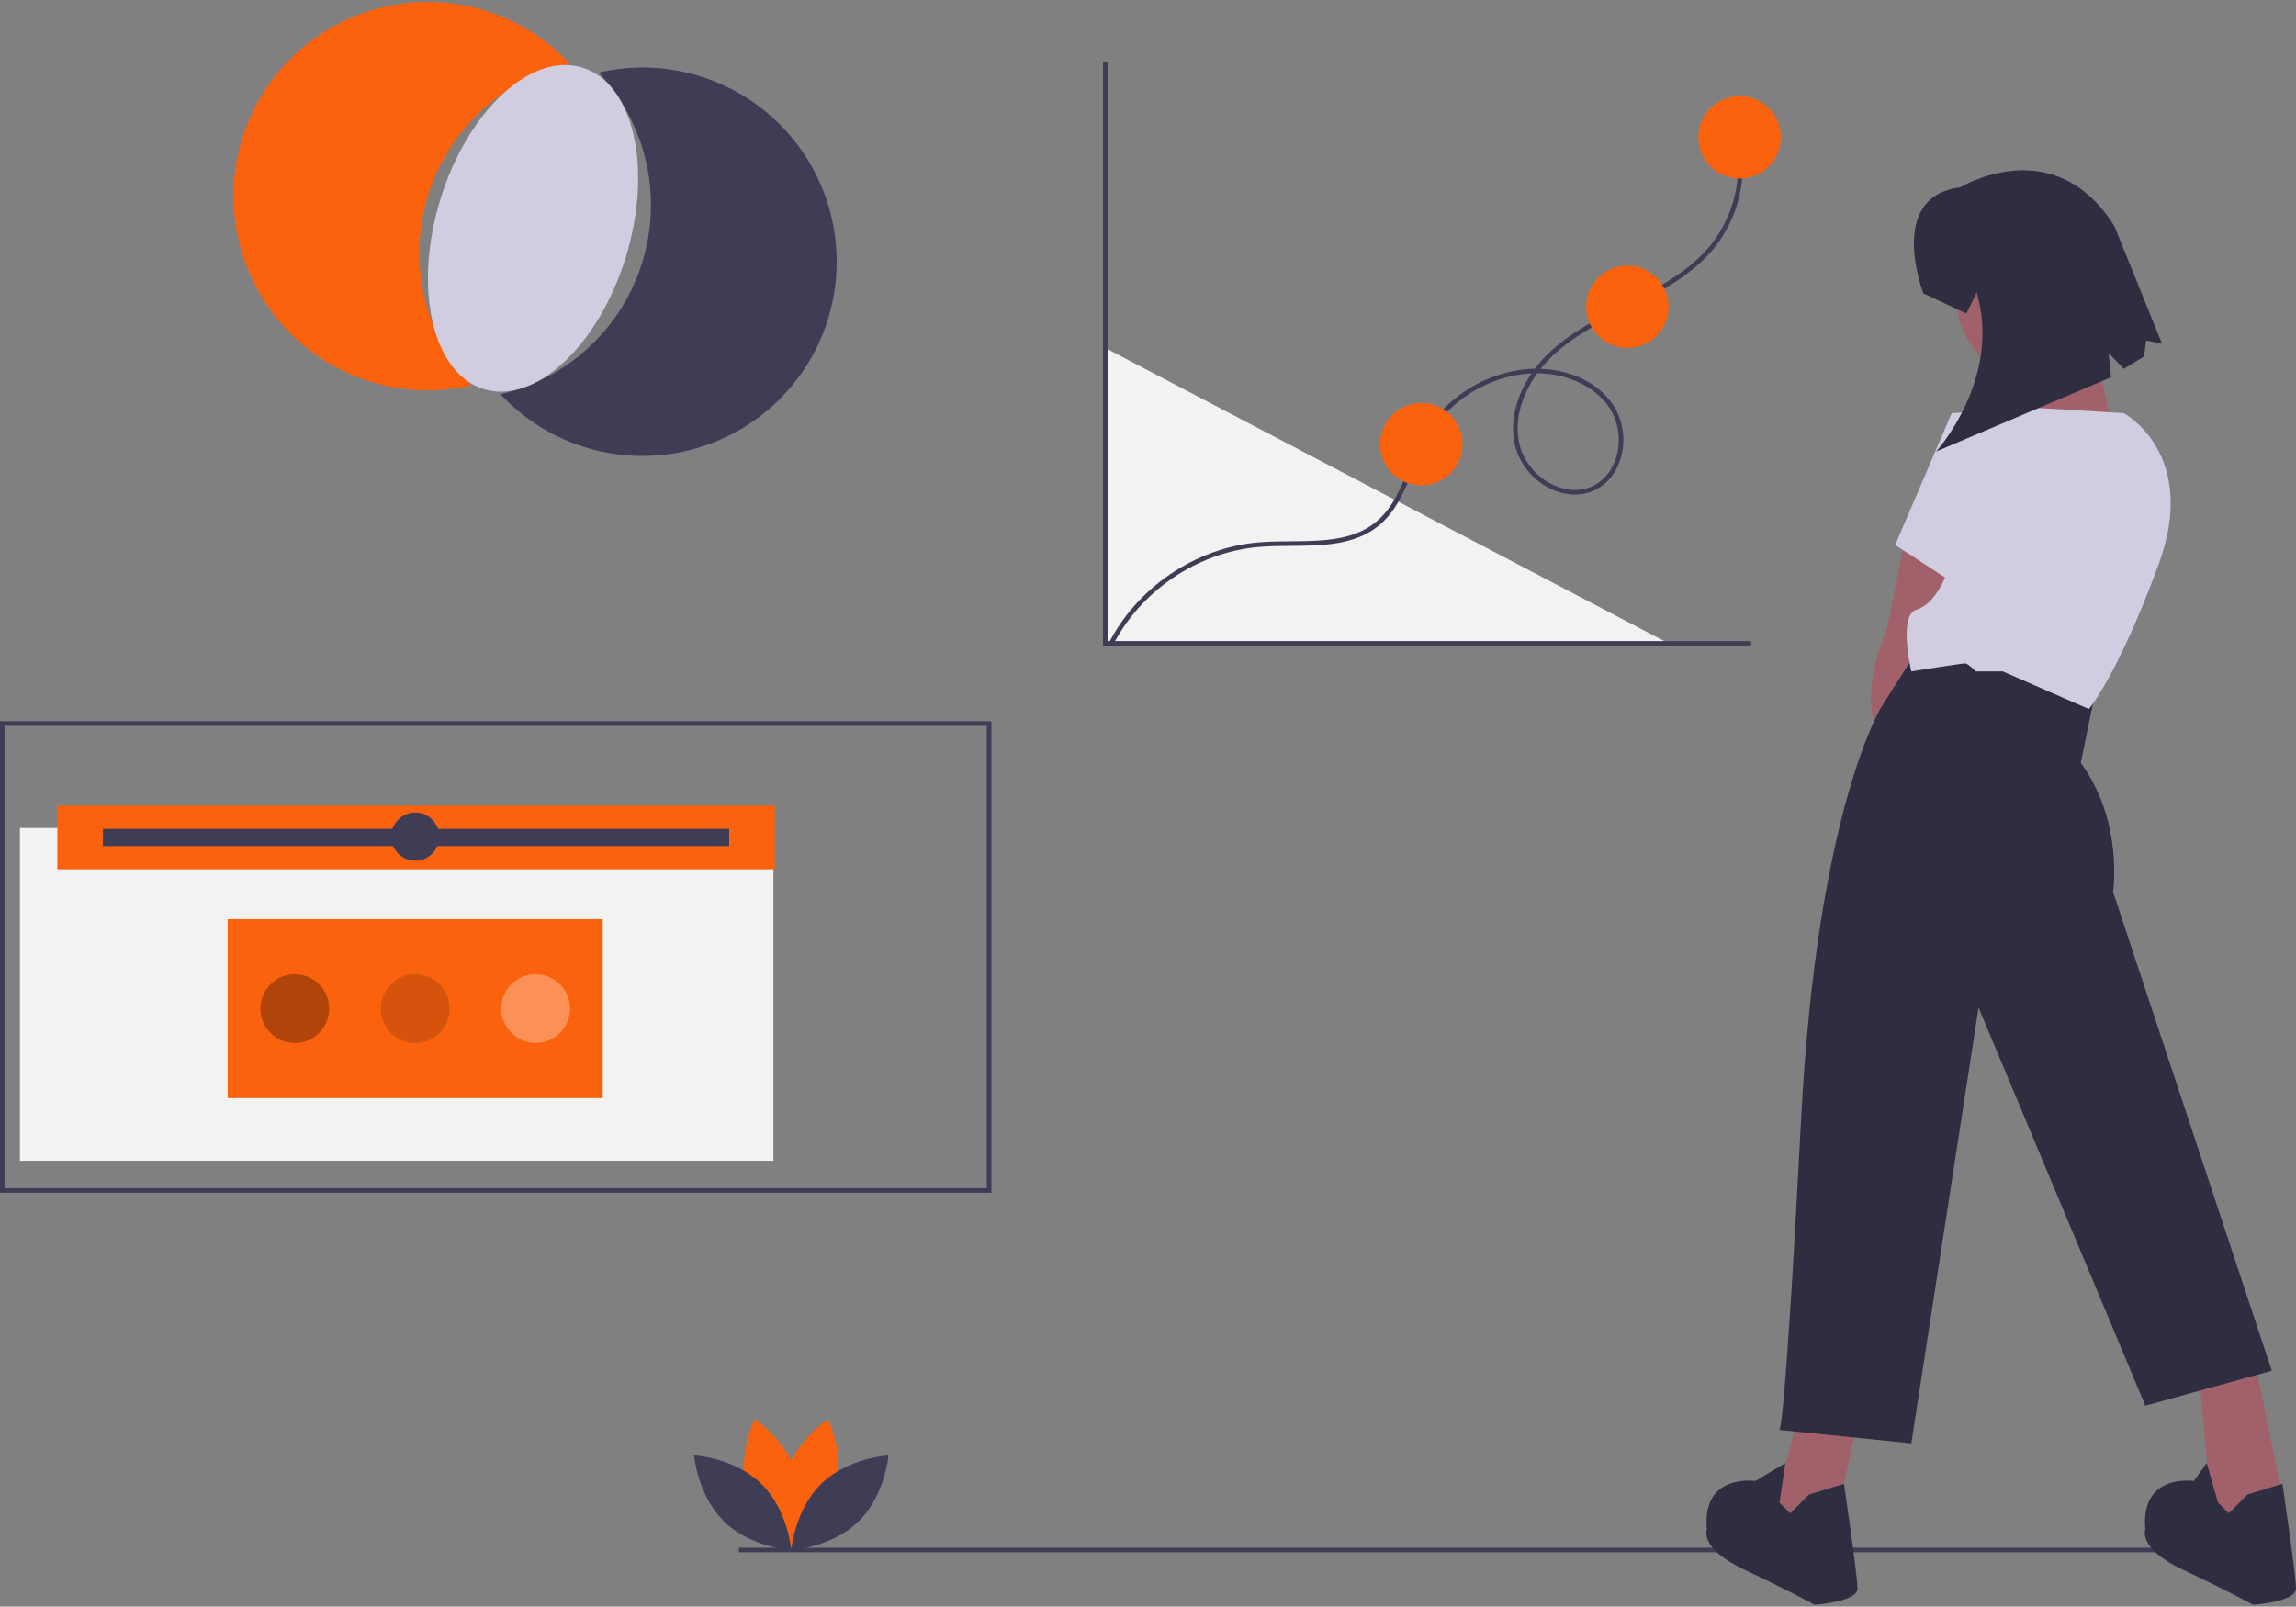 <svg width="653" height="457" viewBox="0 0 653 457" fill="none" xmlns="http://www.w3.org/2000/svg">
<rect x="0" y="0" width="653" height="457" fill="#808080" stroke="none"/>
<g clip-path="url(#clip0)">
<path d="M314.353 98.988V182.999H474.559" fill="#F2F2F2"/>
<path d="M498.004 183.65H313.702V17.583H315.004V182.348H498.004V183.65Z" fill="#3F3D56"/>
<path d="M316.364 183.839L315.199 183.256C323.21 167.228 339.919 155.858 357.768 154.291C360.848 154.02 364.074 153.994 367.194 153.968C375.817 153.896 384.733 153.822 391.234 148.55C396.046 144.647 398.372 138.907 400.836 132.829C402.04 129.66 403.451 126.573 405.058 123.588C408.17 118.269 412.531 113.789 417.765 110.537C422.999 107.285 428.948 105.358 435.094 104.925C435.57 104.897 436.055 104.88 436.548 104.875C437.599 103.471 438.752 102.146 439.997 100.911C446.309 94.669 454.39 90.578 462.206 86.621L464.056 85.683C472.326 81.475 480.891 76.755 486.739 69.444C490.396 64.763 492.834 59.249 493.837 53.395C494.839 47.541 494.374 41.529 492.483 35.899L493.713 35.471C495.674 41.309 496.156 47.543 495.117 53.614C494.077 59.685 491.549 65.403 487.757 70.257C481.745 77.772 473.044 82.572 464.646 86.844L462.794 87.783C455.068 91.695 447.079 95.739 440.913 101.837C439.939 102.802 439.024 103.824 438.173 104.898C445.533 105.187 454.095 108.028 458.906 115.387C460.257 117.538 461.145 119.946 461.513 122.459C461.881 124.972 461.721 127.534 461.044 129.982C459.883 134.253 457.298 137.573 453.764 139.329C450.032 141.183 445.622 141.129 441.346 139.177C438.855 138.047 436.64 136.388 434.854 134.316C433.068 132.244 431.755 129.808 431.006 127.177C429.037 119.565 431.63 112.033 435.598 106.204C435.456 106.21 435.313 106.217 435.17 106.225C429.239 106.644 423.5 108.502 418.45 111.64C413.4 114.778 409.192 119.1 406.191 124.232C404.613 127.168 403.227 130.203 402.043 133.319C399.626 139.282 397.127 145.448 392.054 149.562C385.199 155.121 376.051 155.197 367.205 155.27C364.11 155.296 360.91 155.322 357.883 155.588C340.473 157.117 324.177 168.206 316.364 183.839ZM437.207 106.175C433.122 111.836 430.319 119.322 432.266 126.851C432.966 129.295 434.189 131.557 435.85 133.481C437.511 135.405 439.571 136.944 441.887 137.992C445.799 139.778 449.812 139.838 453.184 138.162C456.38 136.574 458.725 133.547 459.787 129.64C460.403 127.368 460.546 124.995 460.207 122.665C459.868 120.336 459.054 118.102 457.816 116.1C453.843 110.022 445.902 106.246 437.207 106.175Z" fill="#3F3D56"/>
<path d="M404.225 138.063C410.699 138.063 415.947 132.815 415.947 126.341C415.947 119.867 410.699 114.618 404.225 114.618C397.751 114.618 392.502 119.867 392.502 126.341C392.502 132.815 397.751 138.063 404.225 138.063Z" fill="#FA620E"/>
<path d="M281.968 339.266H0V205.141H281.968V339.266ZM1.302 337.964H280.665V206.444H1.302V337.964Z" fill="#3F3D56"/>
<path d="M643.231 440.24H210.154V441.543H643.231V440.24Z" fill="#3F3D56"/>
<path d="M542.061 151.953L536.706 178.731C536.706 178.731 529.82 194.033 532.88 204.744L535.176 209.335L549.712 196.328L555.068 160.369L542.061 151.953Z" fill="#A0616A"/>
<path d="M512.222 399.843L503.806 431.977L513.753 436.567L522.933 428.917L528.289 404.434L512.222 399.843Z" fill="#A0616A"/>
<path d="M625.073 387.219L629.281 433.507H650.704L640.375 382.628L625.073 387.219Z" fill="#A0616A"/>
<path d="M591.793 216.986L596.128 195.793L545.887 184.087L535.176 200.919C535.176 200.919 516.814 229.992 512.223 318.743C507.633 407.494 506.103 406.729 506.103 406.729L543.592 410.554L562.719 286.609L610.155 399.843L646.115 389.897L600.974 253.71C600.974 253.71 604.034 233.818 591.793 216.986Z" fill="#2F2E41"/>
<path d="M514.518 425.091L509.162 430.447L506.102 427.386L507.772 416.144L499.216 421.266C499.216 421.266 483.914 418.97 485.444 435.037C485.444 435.037 483.149 440.393 496.155 446.514C509.162 452.635 516.048 456.46 516.048 456.46C516.048 456.46 528.289 455.695 528.289 451.869C528.289 448.044 524.432 422.068 524.432 422.068L514.518 425.091Z" fill="#2F2E41"/>
<path d="M639.228 425.091L633.873 430.447L630.812 427.386L627.601 416.144L623.926 421.266C623.926 421.266 608.625 418.97 610.155 435.037C610.155 435.037 607.859 440.393 620.866 446.514C633.873 452.635 640.758 456.46 640.758 456.46C640.758 456.46 653 455.695 653 451.869C653 448.044 649.142 422.068 649.142 422.068L639.228 425.091Z" fill="#2F2E41"/>
<path d="M578.786 107.577C591.04 107.577 600.974 97.644 600.974 85.39C600.974 73.136 591.04 63.202 578.786 63.202C566.532 63.202 556.598 73.136 556.598 85.39C556.598 97.644 566.532 107.577 578.786 107.577Z" fill="#A0616A"/>
<path d="M571.901 102.222L573.431 128.235H602.505L594.089 93.041L571.901 102.222Z" fill="#A0616A"/>
<path d="M555.068 117.524L578.786 115.994L604.034 117.524C604.034 117.524 625.457 129 613.98 160.369C602.504 191.738 594.088 201.684 594.088 201.684L569.605 190.973H561.954C561.954 190.973 559.659 188.677 558.894 188.677C558.129 188.677 543.592 190.973 543.592 190.973C543.592 190.973 539.766 174.906 545.122 173.376C550.478 171.845 553.538 163.429 553.538 163.429L555.068 117.524Z" fill="#D0CDE1"/>
<path d="M559.659 119.819L555.069 117.523L539.002 155.014L556.598 166.49L559.659 119.819Z" fill="#D0CDE1"/>
<path d="M547.035 83.477C547.035 83.477 536.324 55.934 557.499 53.298C557.499 53.298 584.197 36.898 601.357 64.35L614.899 97.776L610.374 96.877L609.8 101.381L604.027 104.922L599.685 100.435L600.404 107.304L550.664 128.428C550.664 128.428 569.416 107.662 562.183 83.178L559.246 89.172L547.035 83.477Z" fill="#2F2E41"/>
<path d="M237.704 424.227C234.922 434.51 225.393 440.879 225.393 440.879C225.393 440.879 220.375 430.575 223.157 420.292C225.939 410.008 235.467 403.639 235.467 403.639C235.467 403.639 240.486 413.943 237.704 424.227Z" fill="#FA620E"/>
<path d="M212.396 424.227C215.178 434.51 224.707 440.879 224.707 440.879C224.707 440.879 229.725 430.575 226.943 420.292C224.161 410.008 214.633 403.639 214.633 403.639C214.633 403.639 209.614 413.943 212.396 424.227Z" fill="#FA620E"/>
<path d="M216.484 422.017C224.118 429.448 225.05 440.871 225.05 440.871C225.05 440.871 213.606 440.246 205.973 432.815C198.339 425.384 197.407 413.961 197.407 413.961C197.407 413.961 208.851 414.586 216.484 422.017Z" fill="#3F3D56"/>
<path d="M233.616 422.017C225.983 429.448 225.05 440.871 225.05 440.871C225.05 440.871 236.494 440.246 244.128 432.815C251.761 425.384 252.694 413.961 252.694 413.961C252.694 413.961 241.25 414.586 233.616 422.017Z" fill="#3F3D56"/>
<path d="M121.669 55.797C124.5 46.523 129.724 38.159 136.815 31.545C143.905 24.931 152.613 20.301 162.062 18.122C155.448 11.028 147.084 5.801 137.809 2.965C128.534 0.129 118.677 -0.215 109.227 1.967C99.777 4.149 91.068 8.78 83.976 15.396C76.883 22.011 71.658 30.376 68.824 39.652C65.99 48.927 65.648 58.785 67.832 68.234C70.016 77.683 74.649 86.391 81.266 93.482C87.882 100.573 96.249 105.797 105.525 108.629C114.801 111.461 124.659 111.801 134.108 109.615C127.491 102.527 122.857 93.821 120.674 84.374C118.49 74.926 118.833 65.07 121.669 55.797Z" fill="#FA620E"/>
<path d="M198.861 21.618C189.588 18.774 179.727 18.434 170.28 20.633C176.895 27.722 181.527 36.428 183.711 45.875C185.894 55.322 185.552 65.177 182.719 74.45C179.886 83.723 174.661 92.087 167.571 98.701C160.48 105.314 151.773 109.944 142.326 112.126C148.105 118.322 155.233 123.106 163.157 126.108C171.081 129.109 179.59 130.247 188.024 129.434C196.458 128.62 204.593 125.878 211.797 121.418C219.002 116.958 225.084 110.9 229.573 103.714C234.063 96.527 236.838 88.404 237.686 79.973C238.533 71.542 237.43 63.029 234.461 55.093C231.491 47.157 226.736 40.01 220.563 34.205C214.39 28.401 206.965 24.094 198.861 21.618Z" fill="#3F3D56"/>
<path d="M178.023 73.016C185.742 47.751 180.173 23.656 165.584 19.198C150.995 14.741 132.91 31.609 125.191 56.874C117.472 82.139 123.041 106.234 137.63 110.691C152.219 115.148 170.304 98.281 178.023 73.016Z" fill="#D0CDE1"/>
<path d="M494.748 50.797C501.222 50.797 506.47 45.548 506.47 39.074C506.47 32.6 501.222 27.352 494.748 27.352C488.274 27.352 483.025 32.6 483.025 39.074C483.025 45.548 488.274 50.797 494.748 50.797Z" fill="#FA620E"/>
<path d="M462.837 98.989C469.311 98.989 474.559 93.74 474.559 87.266C474.559 80.792 469.311 75.544 462.837 75.544C456.363 75.544 451.114 80.792 451.114 87.266C451.114 93.74 456.363 98.989 462.837 98.989Z" fill="#FA620E"/>
<path d="M219.971 235.518H5.664V330.18H219.971V235.518Z" fill="#F2F2F2"/>
<path d="M220.359 229.157H16.309V247.262H220.359V229.157Z" fill="#FA620E"/>
<path d="M207.392 235.763H29.277V240.656H207.392V235.763Z" fill="#3F3D56"/>
<path d="M118.09 244.815C121.873 244.815 124.94 241.748 124.94 237.965C124.94 234.181 121.873 231.114 118.09 231.114C114.306 231.114 111.239 234.181 111.239 237.965C111.239 241.748 114.306 244.815 118.09 244.815Z" fill="#3F3D56"/>
<path d="M171.426 261.453H64.753V312.343H171.426V261.453Z" fill="#FA620E"/>
<path opacity="0.15" d="M118.09 296.684C123.495 296.684 127.877 292.303 127.877 286.898C127.877 281.493 123.495 277.111 118.09 277.111C112.685 277.111 108.303 281.493 108.303 286.898C108.303 292.303 112.685 296.684 118.09 296.684Z" fill="black"/>
<path opacity="0.3" d="M152.342 296.684C157.747 296.684 162.129 292.303 162.129 286.898C162.129 281.493 157.747 277.111 152.342 277.111C146.938 277.111 142.556 281.493 142.556 286.898C142.556 292.303 146.938 296.684 152.342 296.684Z" fill="white"/>
<path opacity="0.3" d="M83.838 296.684C89.243 296.684 93.624 292.303 93.624 286.898C93.624 281.493 89.243 277.111 83.838 277.111C78.433 277.111 74.051 281.493 74.051 286.898C74.051 292.303 78.433 296.684 83.838 296.684Z" fill="black"/>
</g>
<defs>
<clipPath id="clip0">
<rect width="653" height="455.92" fill="white" transform="translate(0 0.54)"/>
</clipPath>
</defs>
</svg>

